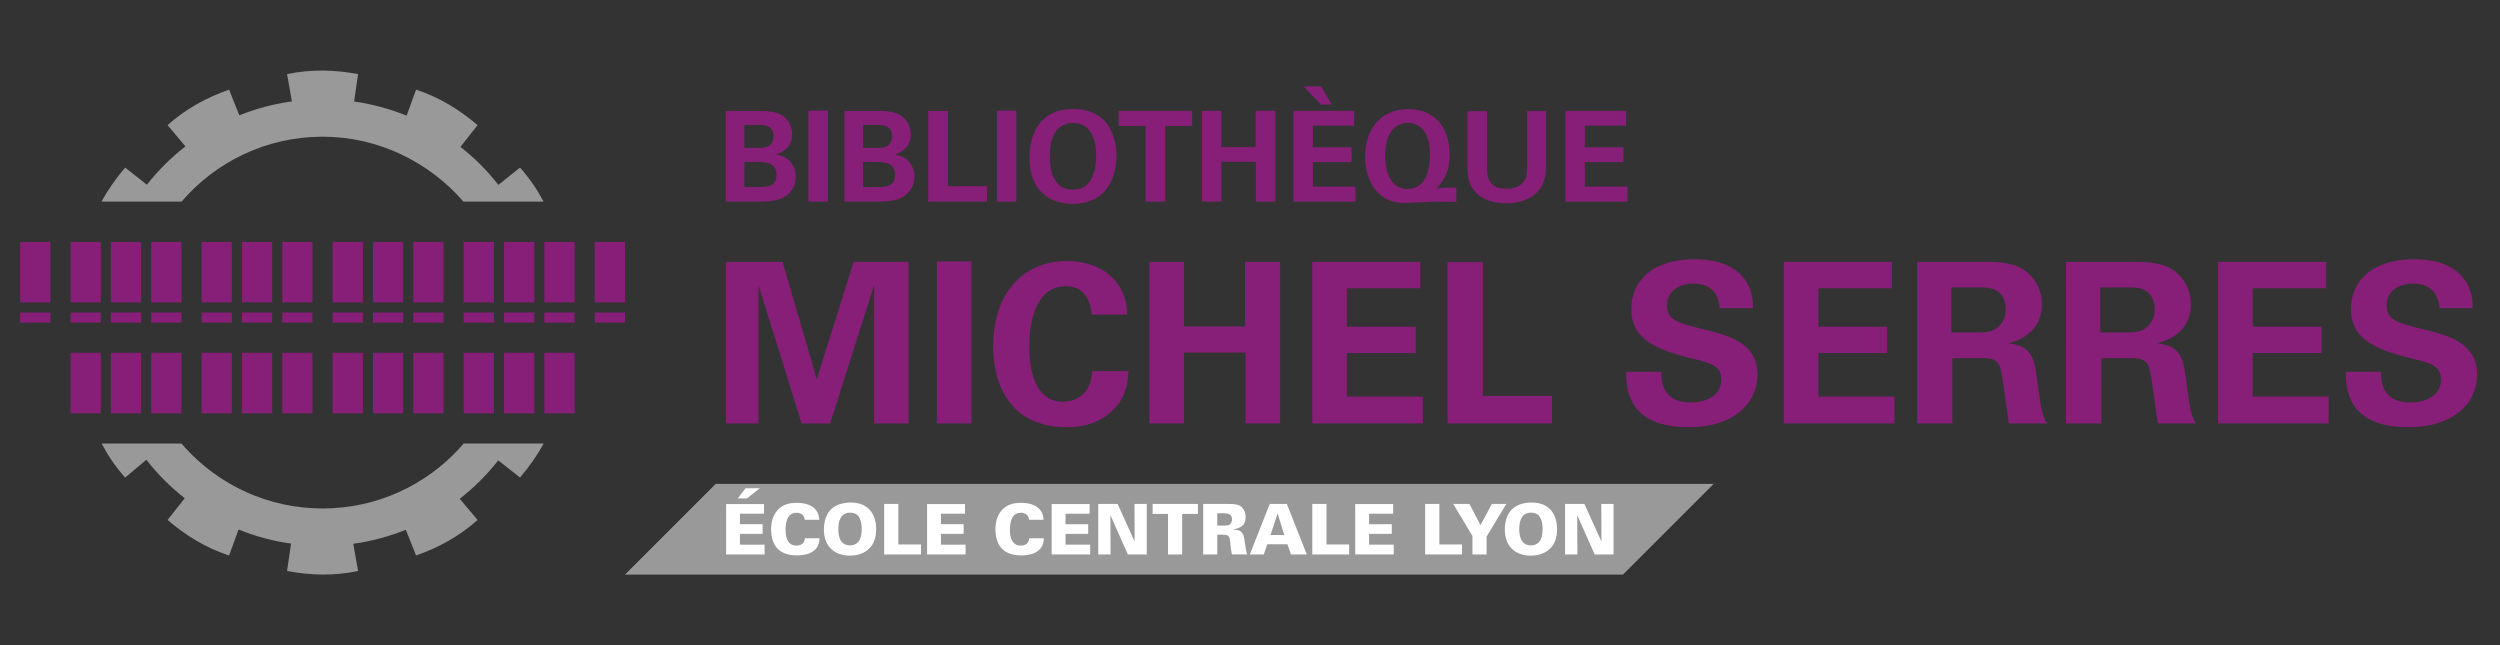 <?xml version="1.0" encoding="utf-8"?>
<!-- Generator: Adobe Illustrator 16.0.3, SVG Export Plug-In . SVG Version: 6.00 Build 0)  -->
<!DOCTYPE svg PUBLIC "-//W3C//DTD SVG 1.1//EN" "http://www.w3.org/Graphics/SVG/1.1/DTD/svg11.dtd">
<svg version="1.1" id="Calque_1" xmlns="http://www.w3.org/2000/svg" xmlns:xlink="http://www.w3.org/1999/xlink" x="0px" y="0px"
	 width="248px" height="64px" viewBox="0 0 248 64" enable-background="new 0 0 248 64" xml:space="preserve">
<rect x="0" y="0" width="248" height="64" fill="#333333" stroke="none"/>
<g enable-background="new    ">
	<path fill="#871E78" d="M72.029,25.982h5.605l3.39,11.655l3.656-11.655h5.45V42h-3.412V28.264L82.354,42h-2.836l-4.276-13.736V42
		h-3.213V25.982z"/>
	<path fill="#871E78" d="M92.938,25.938h3.435V42h-3.435V25.938z"/>
	<path fill="#871E78" d="M108.313,31.21c-0.066-0.554-0.266-2.813-2.592-2.813c-2.548,0-3.611,2.658-3.611,5.96
		c0,0.951,0,5.494,3.346,5.494c1.439,0,2.813-0.908,2.88-3.035h3.611c-0.066,0.953-0.155,2.438-1.44,3.766
		c-1.418,1.463-3.212,1.795-4.675,1.795c-5.517,0-7.312-4.076-7.312-8.043c0-5.073,2.836-8.441,7.334-8.441
		c3.501,0,5.96,2.127,5.96,5.317H108.313z"/>
	<path fill="#871E78" d="M114.025,25.982h3.435v6.403h6.048v-6.403h3.479V42h-3.434v-7.023h-6.093V42h-3.435V25.982z"/>
	<path fill="#871E78" d="M130.173,25.982h10.724v2.614h-7.29v3.811h6.824v2.615h-6.824v4.32h7.533V42h-10.967V25.982z"/>
	<path fill="#871E78" d="M143.595,26.004h3.501v13.271h6.868V42h-10.369V26.004z"/>
	<path fill="#871E78" d="M164.815,36.883c0,0.754-0.045,3.035,2.902,3.035c1.861,0,3.035-0.887,3.035-2.238
		c0-1.418-0.997-1.662-3.035-2.148c-3.811-0.953-5.894-2.082-5.894-4.852c0-2.637,1.883-4.963,6.337-4.963
		c1.661,0,3.633,0.376,4.829,1.883c0.909,1.152,0.909,2.438,0.909,2.969h-3.302c-0.044-0.554-0.222-2.437-2.592-2.437
		c-1.596,0-2.637,0.863-2.637,2.171c0,1.484,1.174,1.75,3.479,2.327c2.77,0.664,5.494,1.418,5.494,4.541
		c0,2.881-2.393,5.207-6.823,5.207c-6.138,0-6.182-3.943-6.204-5.494H164.815z"/>
	<path fill="#871E78" d="M176.953,25.982h10.724v2.614h-7.29v3.811h6.824v2.615h-6.824v4.32h7.533V42h-10.967V25.982z"/>
	<path fill="#871E78" d="M190.176,25.982h6.138c1.772-0.022,3.566-0.022,4.852,1.086c0.997,0.863,1.396,2.038,1.396,3.079
		c0,2.992-2.57,3.701-3.346,3.921c2.415,0.223,2.592,1.596,2.88,3.678c0.244,1.883,0.377,2.658,0.487,3.102
		c0.178,0.709,0.311,0.887,0.487,1.152h-3.788c-0.155-0.887-0.643-4.939-0.864-5.561c-0.311-0.908-1.152-0.908-1.729-0.908h-3.013
		V42h-3.501V25.982z M193.565,32.982h2.77c0.399,0,1.197,0,1.751-0.443c0.243-0.176,0.886-0.73,0.886-1.86
		c0-1.086-0.531-1.596-0.842-1.795c-0.531-0.377-1.174-0.377-2.26-0.377h-2.305V32.982z"/>
	<path fill="#871E78" d="M204.95,25.982h6.138c1.772-0.022,3.566-0.022,4.852,1.086c0.997,0.863,1.396,2.038,1.396,3.079
		c0,2.992-2.57,3.701-3.346,3.921c2.415,0.223,2.592,1.596,2.88,3.678c0.244,1.883,0.377,2.658,0.487,3.102
		c0.178,0.709,0.311,0.887,0.487,1.152h-3.788c-0.155-0.887-0.643-4.939-0.864-5.561c-0.311-0.908-1.152-0.908-1.729-0.908h-3.013
		V42h-3.501V25.982z M208.34,32.982h2.77c0.399,0,1.196,0,1.751-0.443c0.243-0.176,0.886-0.73,0.886-1.86
		c0-1.086-0.531-1.596-0.842-1.795c-0.531-0.377-1.174-0.377-2.26-0.377h-2.305V32.982z"/>
	<path fill="#871E78" d="M220.034,25.982h10.724v2.614h-7.29v3.811h6.824v2.615h-6.824v4.32h7.533V42h-10.967V25.982z"/>
	<path fill="#871E78" d="M236.204,36.883c0,0.754-0.045,3.035,2.902,3.035c1.861,0,3.035-0.887,3.035-2.238
		c0-1.418-0.997-1.662-3.035-2.148c-3.811-0.953-5.894-2.082-5.894-4.852c0-2.637,1.883-4.963,6.337-4.963
		c1.661,0,3.633,0.376,4.829,1.883c0.909,1.152,0.909,2.438,0.909,2.969h-3.302c-0.044-0.554-0.222-2.437-2.592-2.437
		c-1.596,0-2.637,0.863-2.637,2.171c0,1.484,1.174,1.75,3.479,2.327c2.77,0.664,5.494,1.418,5.494,4.541
		c0,2.881-2.393,5.207-6.823,5.207c-6.138,0-6.182-3.943-6.204-5.494H236.204z"/>
</g>
<g>
	<g enable-background="new    ">
		<path fill="#871E78" d="M71.997,11.01h3.362c0.523,0,1.532,0,2.216,0.424c0.822,0.523,1.009,1.395,1.009,1.918
			c0,0.336-0.063,0.921-0.523,1.344c-0.062,0.075-0.498,0.474-1.021,0.61v0.025c1.369,0.249,1.905,1.245,1.905,2.191
			c0,1.058-0.623,1.768-1.32,2.116C76.928,20,75.708,20,75.359,20h-3.362V11.01z M73.84,14.671h1.345c0.548,0,1.544,0,1.544-1.158
			c0-1.12-0.946-1.12-1.581-1.12H73.84V14.671z M73.84,18.556h1.308c0.884,0,1.88,0,1.88-1.208c0-1.282-1.158-1.282-2.079-1.282
			H73.84V18.556z"/>
		<path fill="#871E78" d="M80.202,10.973h1.93V20h-1.93V10.973z"/>
		<path fill="#871E78" d="M83.762,11.01h3.362c0.523,0,1.531,0,2.216,0.424c0.822,0.523,1.008,1.395,1.008,1.918
			c0,0.336-0.062,0.921-0.522,1.344c-0.063,0.075-0.498,0.474-1.021,0.61v0.025c1.37,0.249,1.905,1.245,1.905,2.191
			c0,1.058-0.623,1.768-1.32,2.116C88.693,20,87.473,20,87.124,20h-3.362V11.01z M85.605,14.671h1.345c0.548,0,1.544,0,1.544-1.158
			c0-1.12-0.946-1.12-1.582-1.12h-1.307V14.671z M85.605,18.556h1.307c0.884,0,1.88,0,1.88-1.208c0-1.282-1.158-1.282-2.08-1.282
			h-1.108V18.556z"/>
		<path fill="#871E78" d="M92.079,11.01h1.967v7.459h3.86V20h-5.827V11.01z"/>
		<path fill="#871E78" d="M98.889,10.973h1.93V20h-1.93V10.973z"/>
		<path fill="#871E78" d="M106.446,10.811c0.958,0,2.278,0.225,3.162,1.221c0.959,1.096,1.146,2.503,1.146,3.387
			c0,1.308-0.398,2.702-1.133,3.523c-0.996,1.121-2.453,1.283-3.2,1.283c-1.183,0-2.365-0.374-3.188-1.233
			c-0.983-1.046-1.108-2.54-1.108-3.361C102.125,13.24,103.209,10.811,106.446,10.811z M104.814,18.083
			c0.274,0.374,0.735,0.723,1.632,0.723c0.784,0,1.319-0.273,1.681-0.834c0.299-0.448,0.61-1.146,0.61-2.578
			c0-0.436-0.038-1.058-0.225-1.605c-0.373-1.108-1.133-1.594-2.054-1.594c-0.723,0-1.295,0.299-1.656,0.76
			c-0.511,0.622-0.66,1.594-0.66,2.614C104.143,16.427,104.279,17.385,104.814,18.083z"/>
		<path fill="#871E78" d="M113.643,12.493h-2.678v-1.494h7.297v1.494h-2.677V20h-1.942V12.493z"/>
		<path fill="#871E78" d="M119.231,10.999h1.931v3.598h3.398v-3.598h1.955V20h-1.93v-3.947h-3.424V20h-1.931V10.999z"/>
		<path fill="#871E78" d="M128.309,10.999h6.025v1.469h-4.096v2.142h3.835v1.47h-3.835v2.428h4.233V20h-6.163V10.999z
			 M132.105,10.375h-1.059l-1.73-1.805h1.743L132.105,10.375z"/>
		<path fill="#871E78" d="M144.469,20.026c-0.561-0.013-1.631-0.025-2.217-0.025c-0.224,0-0.847,0.037-1.457,0.063
			c-0.609,0.037-1.207,0.074-1.419,0.074c-3.362,0-3.96-3.125-3.96-4.569c0-2.453,1.283-4.744,4.334-4.744
			c2.328,0,4.059,1.581,4.059,4.532c0,2.042-0.934,2.951-1.357,3.35c0.411-0.074,1.245-0.125,2.018-0.087V20.026z M139.612,18.743
			c1.893,0,2.241-1.967,2.241-3.411c0-1.282-0.286-1.893-0.561-2.304c-0.224-0.349-0.746-0.834-1.618-0.834
			c-1.693,0-2.267,1.618-2.267,3.262C137.408,16.726,137.782,18.743,139.612,18.743z"/>
		<path fill="#871E78" d="M147.506,11.023v5.479c0,0.983,0.075,2.217,1.955,2.217c0.312,0,1.245-0.013,1.743-0.784
			c0.187-0.274,0.286-0.623,0.286-1.532v-5.379h1.881v5.616c0,2.677-2.13,3.535-3.947,3.535c-0.896,0-2.54-0.199-3.387-1.556
			c-0.436-0.685-0.461-1.382-0.461-2.217v-5.379H147.506z"/>
		<path fill="#871E78" d="M155.287,10.999h6.025v1.469h-4.096v2.142h3.835v1.47h-3.835v2.428h4.233V20h-6.163V10.999z"/>
	</g>
</g>
<polygon fill="#999999" points="161,57 62,57 71,48 170,48 "/>
<g>
	<g enable-background="new    ">
		<path fill="#FFFFFF" d="M72.029,50.002h3.763v0.957h-2.389v1.043h2.25v0.957h-2.25v1.07h2.444V55h-3.818V50.002z M74.104,49.439
			h-0.916l0.771-1.006h1.417L74.104,49.439z"/>
		<path fill="#FFFFFF" d="M79.837,51.564c-0.063-0.508-0.417-0.695-0.813-0.695c-0.84,0-1.097,0.771-1.097,1.688
			c0,0.305,0.007,1.568,1.083,1.568c0.736,0,0.813-0.533,0.84-0.729h1.444c-0.007,1.568-1.604,1.701-2.256,1.701
			c-0.486,0-1.347-0.084-1.902-0.666c-0.548-0.584-0.646-1.383-0.646-1.902c0-0.688,0.16-1.375,0.632-1.91
			c0.514-0.582,1.173-0.736,1.902-0.736c0.813,0,1.431,0.195,1.826,0.611c0.403,0.432,0.41,0.883,0.417,1.07H79.837z"/>
		<path fill="#FFFFFF" d="M82.418,50.543c0.632-0.639,1.59-0.693,1.958-0.693c2,0,2.541,1.436,2.541,2.658
			c0,2-1.416,2.611-2.61,2.611c-1.333,0-2.576-0.736-2.576-2.604C81.731,52.182,81.787,51.182,82.418,50.543z M84.321,54.098
			c0.993,0,1.16-0.916,1.16-1.611c0-0.701-0.167-1.047-0.319-1.27c-0.202-0.277-0.528-0.361-0.833-0.361
			c-0.917,0-1.167,0.791-1.167,1.652C83.162,53.307,83.397,54.098,84.321,54.098z"/>
		<path fill="#FFFFFF" d="M87.708,49.988h1.409v4.025h2.25V55h-3.659V49.988z"/>
		<path fill="#FFFFFF" d="M91.968,50.002h3.763v0.957h-2.389v1.043h2.25v0.957h-2.25v1.07h2.444V55h-3.819V50.002z"/>
		<path fill="#FFFFFF" d="M102.092,51.564c-0.063-0.508-0.417-0.695-0.813-0.695c-0.841,0-1.098,0.771-1.098,1.688
			c0,0.305,0.008,1.568,1.084,1.568c0.735,0,0.812-0.533,0.84-0.729h1.444c-0.008,1.568-1.604,1.701-2.257,1.701
			c-0.486,0-1.347-0.084-1.902-0.666c-0.549-0.584-0.646-1.383-0.646-1.902c0-0.688,0.159-1.375,0.632-1.91
			c0.514-0.582,1.173-0.736,1.902-0.736c0.813,0,1.43,0.195,1.825,0.611c0.403,0.432,0.41,0.883,0.417,1.07H102.092z"/>
		<path fill="#FFFFFF" d="M104.326,50.002h3.763v0.957H105.7v1.043h2.25v0.957h-2.25v1.07h2.444V55h-3.818V50.002z"/>
		<path fill="#FFFFFF" d="M108.946,49.988h1.917l1.693,3.734l-0.014-3.734h1.215V55h-1.874l-1.729-3.895L110.169,55h-1.223V49.988z"
			/>
		<path fill="#FFFFFF" d="M115.868,50.98h-1.527v-0.992h4.492v0.992h-1.563V55h-1.402V50.98z"/>
		<path fill="#FFFFFF" d="M119.357,49.988h2.319c0.902,0,1.242,0.055,1.541,0.361c0.152,0.152,0.347,0.43,0.347,0.971
			c0,0.549-0.222,0.785-0.458,0.932c-0.319,0.201-0.625,0.234-0.764,0.256v0.027c0.972,0.029,1.027,0.459,1.139,1.23
			c0.049,0.34,0.118,0.881,0.236,1.234h-1.507c-0.083-0.305-0.118-0.688-0.167-1.131c-0.063-0.604-0.083-0.826-0.708-0.826h-0.583
			V55h-1.396V49.988z M120.753,52.141h0.521c0.306,0,0.459,0,0.576-0.043c0.306-0.096,0.368-0.408,0.368-0.568
			c0-0.617-0.541-0.617-0.944-0.617h-0.521V52.141z"/>
		<path fill="#FFFFFF" d="M125.959,49.988h1.694L129.632,55h-1.569l-0.347-1.006h-2.007L125.369,55h-1.389L125.959,49.988z
			 M127.396,53.07l-0.646-2.104h-0.021l-0.694,2.104H127.396z"/>
		<path fill="#FFFFFF" d="M130.179,49.988h1.41v4.025h2.249V55h-3.659V49.988z"/>
		<path fill="#FFFFFF" d="M134.439,50.002h3.763v0.957h-2.389v1.043h2.25v0.957h-2.25v1.07h2.444V55h-3.818V50.002z"/>
		<path fill="#FFFFFF" d="M141.375,49.988h1.41v4.025h2.249V55h-3.659V49.988z"/>
		<path fill="#FFFFFF" d="M145.767,49.988l1.097,2.104l1.132-2.104h1.431l-1.958,3.242V55h-1.402v-1.832l-1.909-3.18H145.767z"/>
		<path fill="#FFFFFF" d="M149.965,50.543c0.632-0.639,1.59-0.693,1.958-0.693c2,0,2.541,1.436,2.541,2.658
			c0,2-1.416,2.611-2.61,2.611c-1.333,0-2.576-0.736-2.576-2.604C149.277,52.182,149.333,51.182,149.965,50.543z M151.867,54.098
			c0.993,0,1.159-0.916,1.159-1.611c0-0.701-0.166-1.047-0.319-1.27c-0.201-0.277-0.527-0.361-0.833-0.361
			c-0.916,0-1.166,0.791-1.166,1.652C150.708,53.307,150.944,54.098,151.867,54.098z"/>
		<path fill="#FFFFFF" d="M155.254,49.988h1.917l1.693,3.734l-0.014-3.734h1.215V55h-1.874l-1.729-3.895L156.477,55h-1.223V49.988z"
			/>
	</g>
</g>
<path fill="#999999" d="M32,13.561c5.559,0,10.585,2.533,13.975,6.439h7.945c-0.621-1.176-1.372-2.293-2.333-3.375L49.44,18.34
	c-1.111-1.42-2.343-2.656-3.766-3.77l1.701-2.158c-1.808-1.533-3.707-2.721-6.101-3.521l-0.937,2.58
	c-1.643-0.664-3.401-1.146-5.21-1.404l0.396-2.719c-2.332-0.422-4.576-0.504-7.046,0c0.032,0.213,0.479,2.711,0.479,2.711
	c-1.815,0.248-3.563,0.717-5.215,1.383l-1.015-2.551c-2.231,0.795-4.211,1.848-6.103,3.521l1.771,2.109
	c-1.423,1.105-2.706,2.387-3.823,3.803l-2.157-1.699c-0.903,1.063-1.684,2.164-2.339,3.375h7.936
	C21.393,16.062,26.401,13.561,32,13.561z M45.993,44c-0.126,0.146-0.251,0.295-0.382,0.438c-3.372,3.689-8.223,6.002-13.612,6.002
	s-10.239-2.313-13.611-6.002c-0.13-0.143-0.256-0.291-0.382-0.438H10.08c0.62,1.176,1.372,2.293,2.333,3.377l2.106-1.77
	c1.109,1.426,2.388,2.703,3.807,3.82l-1.704,2.155c1.806,1.53,3.709,2.729,6.103,3.524l0.939-2.58
	c1.641,0.67,3.39,1.146,5.208,1.398l-0.396,2.721c2.33,0.429,4.574,0.508,7.046,0l-0.479-2.703c1.815-0.252,3.564-0.723,5.214-1.389
	l1.016,2.553c2.231-0.795,4.211-1.844,6.101-3.524l-1.768-2.104c1.421-1.106,2.706-2.387,3.821-3.809l2.159,1.705
	c0.903-1.064,1.685-2.164,2.341-3.377h-7.934V44z"/>
<path fill="#871E78" d="M20,41h3v-6h-3V41z M15,41h3v-6h-3V41z M28,41h3v-6h-3V41z M24,41h3v-6h-3V41z M11,41h3v-6h-3V41z M7,41h3
	v-6H7V41z M50,41h3v-6h-3V41z M46,41h3v-6h-3V41z M54,41h3v-6h-3V41z M33,41h3v-6h-3V41z M41,41h3v-6h-3V41z M37,41h3v-6h-3V41z
	 M15,32h3v-1h-3V32z M15,30h3v-6h-3V30z M24,32h3v-1h-3V32z M24,30h3v-6h-3V30z M20,32h3v-1h-3V32z M20,30h3v-6h-3V30z M11,30h3v-6
	h-3V30z M2,30h3v-6H2V30z M59,32h3v-1h-3V32z M2,32h3v-1H2V32z M59,24v6h3v-6H59z M11,32h3v-1h-3V32z M7,30h3v-6H7V30z M7,32h3v-1H7
	V32z M46,30h3v-6h-3V30z M50,30h3v-6h-3V30z M50,32h3v-1h-3V32z M46,32h3v-1h-3V32z M41,30h3v-6h-3V30z M54,30h3v-6h-3V30z M28,32h3
	v-1h-3V32z M54,32h3v-1h-3V32z M33,32h3v-1h-3V32z M33,30h3v-6h-3V30z M28,30h3v-6h-3V30z M37,30h3v-6h-3V30z M41,32h3v-1h-3V32z
	 M37,32h3v-1h-3V32z"/>
</svg>
